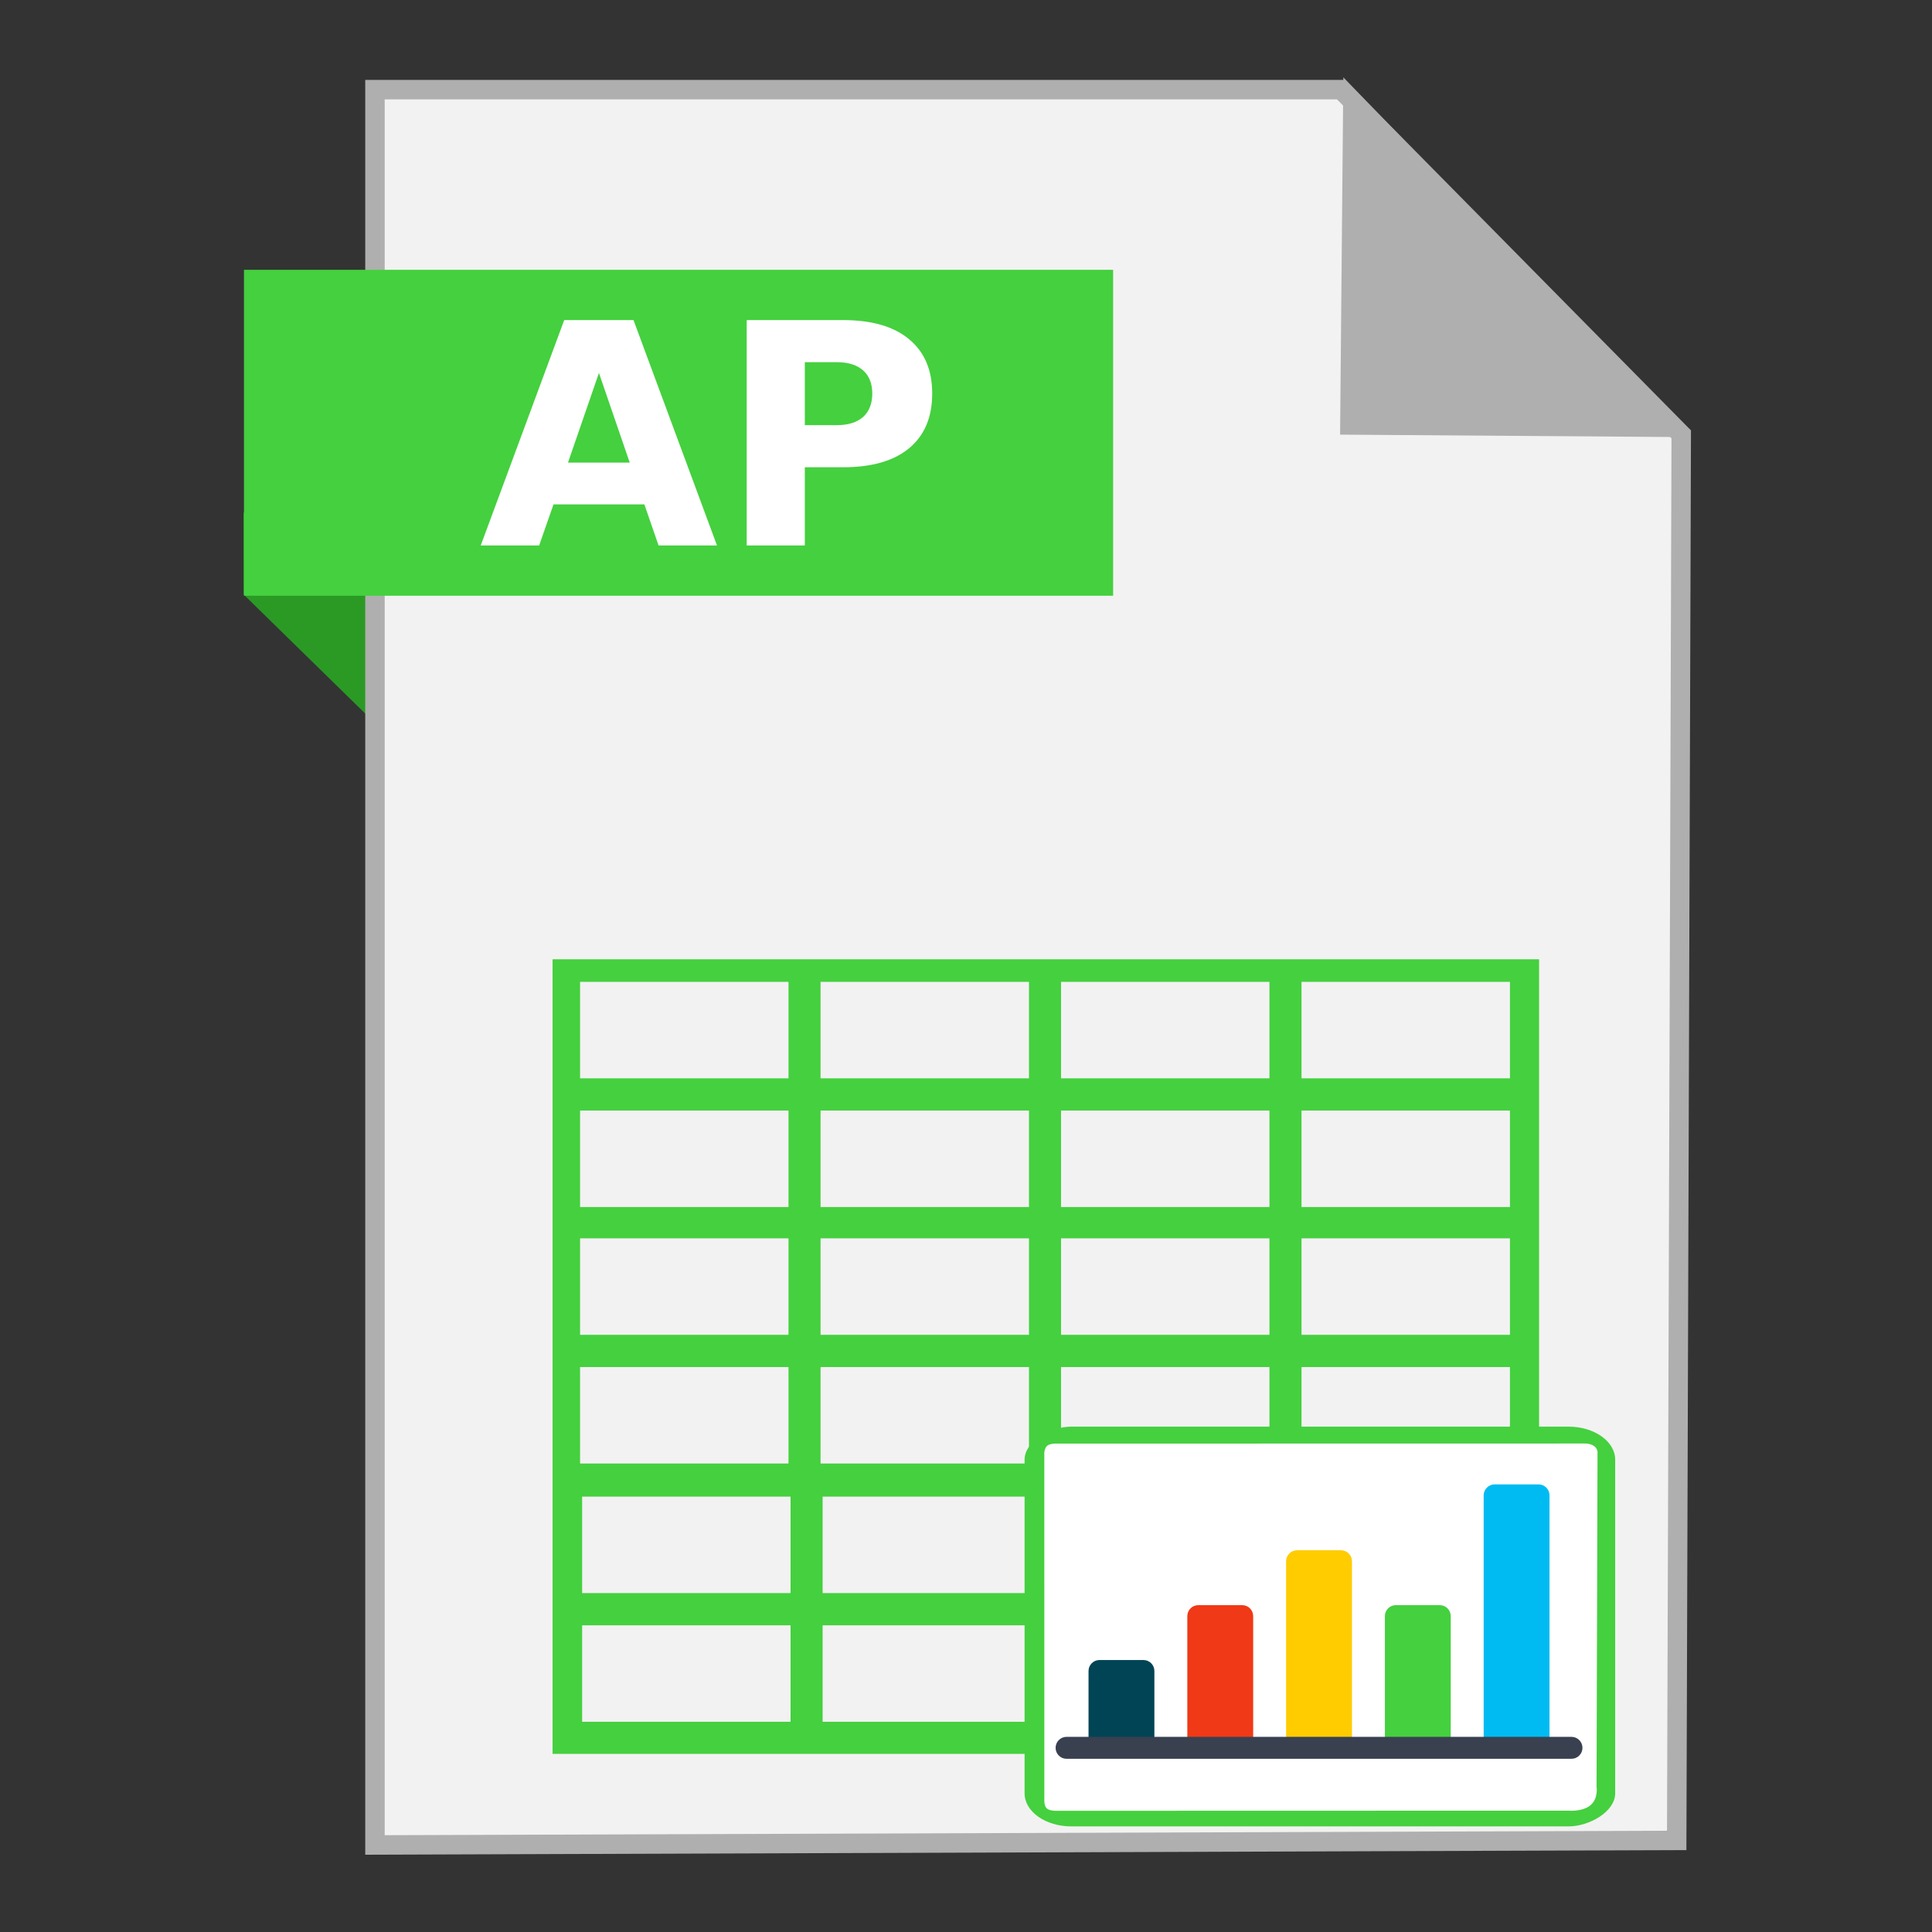<?xml version="1.0" encoding="UTF-8" standalone="no"?>
<!-- Created with Inkscape (http://www.inkscape.org/) -->

<svg
   xmlns:dc="http://purl.org/dc/elements/1.1/"
   xmlns:cc="http://creativecommons.org/ns#"
   xmlns:rdf="http://www.w3.org/1999/02/22-rdf-syntax-ns#"
   xmlns:svg="http://www.w3.org/2000/svg"
   xmlns="http://www.w3.org/2000/svg"
   xmlns:sodipodi="http://sodipodi.sourceforge.net/DTD/sodipodi-0.dtd"
   xmlns:inkscape="http://www.inkscape.org/namespaces/inkscape"
   width="500"
   height="500"
   id="svg2"
   version="1.1"
   inkscape:version="0.91 r13725"
   sodipodi:docname="application-x-applix-spreadsheet.svg">
  <rect width="100%" height="100%" fill="#333333" stroke="none"/>
  <defs
     id="defs4" />
  <sodipodi:namedview
     id="base"
     pagecolor="#ffffff"
     bordercolor="#666666"
     borderopacity="1.0"
     inkscape:pageopacity="0.0"
     inkscape:pageshadow="2"
     inkscape:zoom="0.8579562"
     inkscape:cx="404.471"
     inkscape:cy="249.45629"
     inkscape:document-units="px"
     inkscape:current-layer="layer1"
     showgrid="false"
     inkscape:window-width="1366"
     inkscape:window-height="715"
     inkscape:window-x="0"
     inkscape:window-y="24"
     inkscape:window-maximized="1" />
  <g
     inkscape:label="Layer 1"
     inkscape:groupmode="layer"
     id="layer1"
     transform="translate(0,-552.362)">
    <g
       id="g3442">
      <path
         sodipodi:nodetypes="ccccc"
         inkscape:connector-curvature="0"
         id="path4230"
         d="M 63.039,706.212 116.261,758.311 114.601,685.269 63,685.024 Z"
         style="fill:#2a9a25;fill-opacity:1;fill-rule:evenodd;stroke:none;stroke-width:1px;stroke-linecap:butt;stroke-linejoin:miter;stroke-opacity:1" />
      <path
         inkscape:connector-curvature="0"
         id="path3364"
         d="m 97.041,1029.836 336.888,-1.174 1.174,-363.886 -88.037,-89.211 -250.025,0 z"
         style="fill:#f2f2f2;fill-rule:evenodd;stroke:#afafaf;stroke-width:5.035;stroke-linecap:butt;stroke-linejoin:miter;stroke-miterlimit:4;stroke-dasharray:none;stroke-opacity:1" />
      <path
         sodipodi:nodetypes="cccc"
         inkscape:connector-curvature="0"
         id="path4166"
         d="m 431.519,662.931 -82.164,-0.587 0.759,-83.804 z"
         style="fill:#afafaf;fill-opacity:1;fill-rule:evenodd;stroke:#afafaf;stroke-width:5.035;stroke-linecap:butt;stroke-linejoin:miter;stroke-miterlimit:4;stroke-dasharray:none;stroke-opacity:1" />
      <rect
         y="622.188"
         x="63.14"
         height="84.351"
         width="224.936"
         id="rect4228"
         style="fill:#45d03f;fill-opacity:1;stroke:none;stroke-width:5;stroke-miterlimit:4;stroke-dasharray:none;stroke-opacity:1" />
      <g
         id="g4211">
        <rect
           style="fill:#45d03f;fill-opacity:1;stroke:none"
           id="rect3932"
           width="255.305"
           height="205.643"
           x="143.007"
           y="800.621" />
        <rect
           style="fill:#f2f2f2;fill-opacity:1;stroke:none"
           id="rect3771"
           width="53.938"
           height="24.964"
           x="150.124"
           y="806.467" />
        <rect
           style="fill:#f2f2f2;fill-opacity:1;stroke:none"
           id="rect3771-7"
           width="53.938"
           height="24.964"
           x="212.36"
           y="806.467" />
        <rect
           style="fill:#f2f2f2;fill-opacity:1;stroke:none"
           id="rect3771-7-5"
           width="53.938"
           height="24.964"
           x="274.596"
           y="806.467" />
        <rect
           style="fill:#f2f2f2;fill-opacity:1;stroke:none"
           id="rect3771-7-5-3"
           width="53.938"
           height="24.964"
           x="336.832"
           y="806.467" />
        <rect
           style="fill:#f2f2f2;fill-opacity:1;stroke:none"
           id="rect3771-5"
           width="53.938"
           height="24.964"
           x="150.124"
           y="839.777" />
        <rect
           style="fill:#f2f2f2;fill-opacity:1;stroke:none"
           id="rect3771-7-6"
           width="53.938"
           height="24.964"
           x="212.36"
           y="839.777" />
        <rect
           style="fill:#f2f2f2;fill-opacity:1;stroke:none"
           id="rect3771-7-5-2"
           width="53.938"
           height="24.964"
           x="274.596"
           y="839.777" />
        <rect
           style="fill:#f2f2f2;fill-opacity:1;stroke:none"
           id="rect3771-7-5-3-9"
           width="53.938"
           height="24.964"
           x="336.832"
           y="839.777" />
        <rect
           style="fill:#f2f2f2;fill-opacity:1;stroke:none"
           id="rect3771-1"
           width="53.938"
           height="24.964"
           x="150.124"
           y="872.844" />
        <rect
           style="fill:#f2f2f2;fill-opacity:1;stroke:none"
           id="rect3771-7-2"
           width="53.938"
           height="24.964"
           x="212.36"
           y="872.844" />
        <rect
           style="fill:#f2f2f2;fill-opacity:1;stroke:none"
           id="rect3771-7-5-7"
           width="53.938"
           height="24.964"
           x="274.596"
           y="872.844" />
        <rect
           style="fill:#f2f2f2;fill-opacity:1;stroke:none"
           id="rect3771-7-5-3-0"
           width="53.938"
           height="24.964"
           x="336.832"
           y="872.844" />
        <rect
           style="fill:#f2f2f2;fill-opacity:1;stroke:none"
           id="rect3771-5-9"
           width="53.938"
           height="24.964"
           x="150.124"
           y="906.153" />
        <rect
           style="fill:#f2f2f2;fill-opacity:1;stroke:none"
           id="rect3771-7-6-3"
           width="53.938"
           height="24.964"
           x="212.36"
           y="906.153" />
        <rect
           style="fill:#f2f2f2;fill-opacity:1;stroke:none"
           id="rect3771-7-5-2-6"
           width="53.938"
           height="24.964"
           x="274.596"
           y="906.153" />
        <rect
           style="fill:#f2f2f2;fill-opacity:1;stroke:none"
           id="rect3771-7-5-3-9-0"
           width="53.938"
           height="24.964"
           x="336.832"
           y="906.153" />
        <rect
           style="fill:#f2f2f2;fill-opacity:1;stroke:none"
           id="rect3771-6"
           width="53.938"
           height="24.964"
           x="150.657"
           y="939.684" />
        <rect
           style="fill:#f2f2f2;fill-opacity:1;stroke:none"
           id="rect3771-7-26"
           width="53.938"
           height="24.964"
           x="212.893"
           y="939.684" />
        <rect
           style="fill:#aade87;fill-opacity:1;stroke:none"
           id="rect3771-7-5-1"
           width="53.938"
           height="24.964"
           x="275.129"
           y="939.684" />
        <rect
           style="fill:#aade87;fill-opacity:1;stroke:none"
           id="rect3771-7-5-3-8"
           width="53.938"
           height="24.964"
           x="337.365"
           y="939.684" />
        <rect
           style="fill:#f2f2f2;fill-opacity:1;stroke:none"
           id="rect3771-5-7"
           width="53.938"
           height="24.964"
           x="150.657"
           y="972.993" />
        <rect
           style="fill:#f2f2f2;fill-opacity:1;stroke:none"
           id="rect3771-7-6-9"
           width="53.938"
           height="24.964"
           x="212.893"
           y="972.993" />
        <rect
           style="fill:#aade87;fill-opacity:1;stroke:none"
           id="rect3771-7-5-2-2"
           width="53.938"
           height="24.964"
           x="275.129"
           y="972.993" />
        <rect
           style="fill:#aade87;fill-opacity:1;stroke:none"
           id="rect3771-7-5-3-9-02"
           width="53.938"
           height="24.964"
           x="337.365"
           y="972.993" />
        <rect
           style="fill:#45d03f;fill-opacity:1;stroke:none"
           id="rect3003"
           width="103.457"
           height="152.843"
           x="921.574"
           y="-418.007"
           ry="12.086"
           rx="8.546"
           transform="matrix(0,1,-1,0,0,0)" />
        <path
           style="fill:#ffffff;stroke:none"
           d="m 412.493,926.559 c -1.126,-0.737 -2.612,-0.619 -2.612,-0.619 l -127.234,0.022 -9.328,10e-4 c 0,0 -1.459,-0.048 -2.22,0.497 -0.761,0.545 -0.832,1.843 -0.832,1.843 l 0.006,89.886 c 0,0 -0.103,1.506 0.634,2.183 0.737,0.677 2.376,0.618 2.376,0.618 l 132.567,-0.034 c 0,0 3.627,0.356 5.74,-1.382 2.113,-1.738 1.593,-4.845 1.593,-4.845 l 0.255,-86.213 c 0,0 0.18,-1.22 -0.945,-1.956 z"
           id="path3773"
           inkscape:connector-curvature="0"
           sodipodi:nodetypes="cccczcczcczcczc" />
        <path
           style="fill:#ffcc00"
           d="m 347.044,1004.697 -11.362,0 c -1.569,0 -2.841,-1.272 -2.841,-2.841 l 0,-45.45 c 0,-1.569 1.272,-2.841 2.841,-2.841 l 11.362,0 c 1.569,0 2.841,1.272 2.841,2.841 l 0,45.45 c 0,1.569 -1.272,2.841 -2.841,2.841 z"
           id="path17"
           inkscape:connector-curvature="0" />
        <path
           style="fill:#f03916;fill-opacity:1"
           d="m 321.478,1004.697 -11.362,0 c -1.569,0 -2.841,-1.272 -2.841,-2.841 l 0,-31.247 c 0,-1.569 1.272,-2.841 2.841,-2.841 l 11.362,0 c 1.569,0 2.841,1.272 2.841,2.841 l 0,31.247 c 0,1.569 -1.272,2.841 -2.841,2.841 z"
           id="path21"
           inkscape:connector-curvature="0" />
        <path
           style="fill:#004455"
           d="m 295.913,1004.697 -11.362,0 c -1.569,0 -2.841,-1.272 -2.841,-2.841 l 0,-17.044 c 0,-1.569 1.272,-2.841 2.841,-2.841 l 11.362,0 c 1.569,0 2.841,1.272 2.841,2.841 l 0,17.044 c -3.2e-4,1.569 -1.272,2.841 -2.841,2.841 z"
           id="path25"
           inkscape:connector-curvature="0" />
        <path
           style="fill:#45d03f;fill-opacity:1"
           d="m 372.609,1004.697 -11.362,0 c -1.569,0 -2.841,-1.272 -2.841,-2.841 l 0,-31.247 c 0,-1.569 1.272,-2.841 2.841,-2.841 l 11.362,0 c 1.569,0 2.841,1.272 2.841,2.841 l 0,31.247 c 0,1.569 -1.272,2.841 -2.841,2.841 z"
           id="path29"
           inkscape:connector-curvature="0" />
        <path
           style="fill:#00bbf2;fill-opacity:1"
           d="m 398.175,1004.697 -11.362,0 c -1.569,0 -2.841,-1.272 -2.841,-2.841 l 0,-62.494 c 0,-1.569 1.272,-2.841 2.841,-2.841 l 11.362,0 c 1.569,0 2.841,1.272 2.841,2.841 l 0,62.494 c -3.2e-4,1.569 -1.272,2.841 -2.841,2.841 z"
           id="path33"
           inkscape:connector-curvature="0" />
        <path
           style="fill:#394050"
           d="m 406.697,1007.537 -130.668,0 c -1.569,0 -2.841,-1.272 -2.841,-2.841 l 0,0 c 0,-1.569 1.272,-2.841 2.841,-2.841 l 130.669,0 c 1.569,0 2.841,1.272 2.841,2.841 l 0,0 c -3.2e-4,1.569 -1.272,2.841 -2.841,2.841 z"
           id="path37"
           inkscape:connector-curvature="0" />
      </g>
      <g
         id="flowRoot3418"
         style="font-style:normal;font-weight:normal;font-size:40px;line-height:125%;font-family:sans-serif;letter-spacing:0px;word-spacing:0px;fill:#ffffff;fill-opacity:1;stroke:none;stroke-width:1px;stroke-linecap:butt;stroke-linejoin:miter;stroke-opacity:1"
         transform="translate(248.741,471.607)">
        <path
           inkscape:connector-curvature="0"
           id="path3427"
           style="font-style:normal;font-variant:normal;font-weight:bold;font-stretch:normal;font-size:80px;font-family:sans-serif;-inkscape-font-specification:'sans-serif Bold';fill:#ffffff"
           d="m -81.98,211.289 -23.516,0 -3.711,10.625 -15.117,0 21.602,-58.32 17.93,0 21.602,58.32 -15.117,0 -3.672,-10.625 z m -19.766,-10.82 15.977,0 -7.969,-23.203 -8.008,23.203 z" />
        <path
           inkscape:connector-curvature="0"
           id="path3429"
           style="font-style:normal;font-variant:normal;font-weight:bold;font-stretch:normal;font-size:80px;font-family:sans-serif;-inkscape-font-specification:'sans-serif Bold';fill:#ffffff"
           d="m -55.496,163.593 24.961,0 q 11.133,0 17.07,4.961 5.977,4.922 5.977,14.062 0,9.18 -5.977,14.141 -5.938,4.922 -17.07,4.922 l -9.922,0 0,20.234 -15.039,0 0,-58.32 z m 15.039,10.898 0,16.289 8.32,0 q 4.375,0 6.758,-2.109 2.383,-2.148 2.383,-6.055 0,-3.906 -2.383,-6.016 -2.383,-2.109 -6.758,-2.109 l -8.32,0 z" />
      </g>
    </g>
  </g>
</svg>
